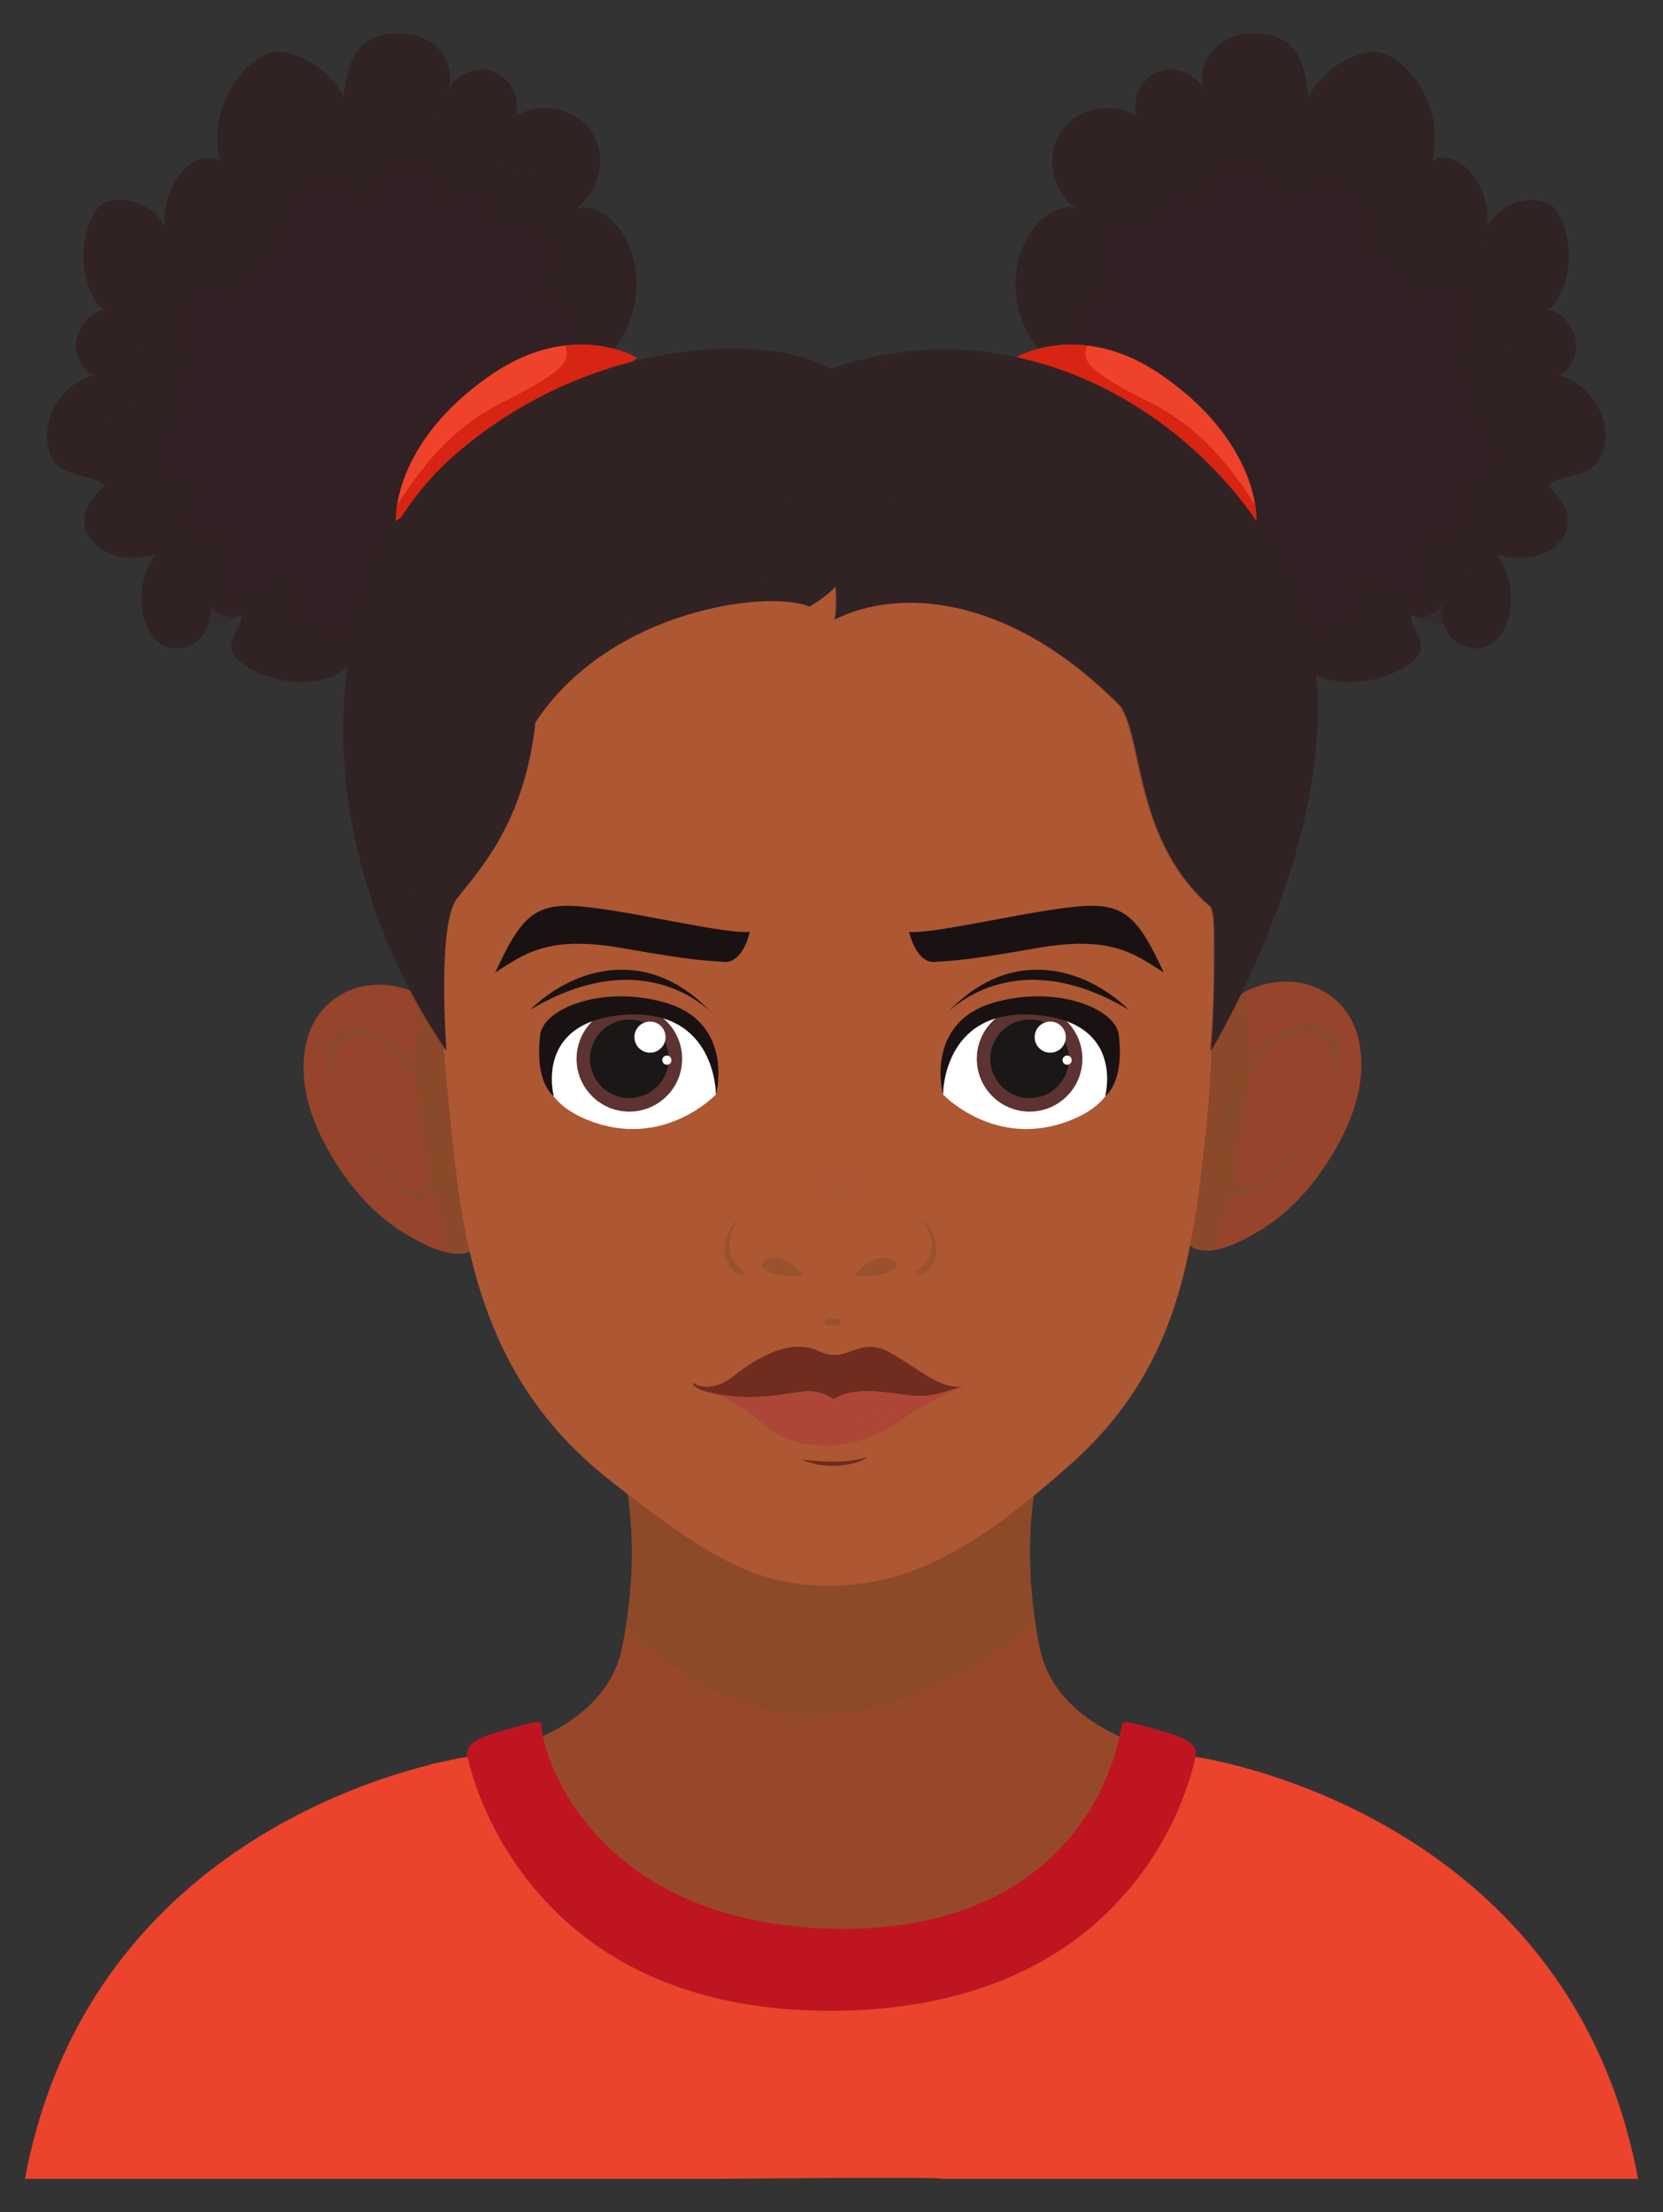 <?xml version="1.0" encoding="utf-8"?>
<!-- Generator: Adobe Illustrator 27.5.0, SVG Export Plug-In . SVG Version: 6.00 Build 0)  -->
<svg version="1.1" id="Layer_1" xmlns="http://www.w3.org/2000/svg" xmlns:xlink="http://www.w3.org/1999/xlink" x="0px" y="0px"
	 viewBox="0 0 253.433 337.067" style="enable-background:new 0 0 253.433 337.067;" xml:space="preserve">
<rect x="0" y="0" width="253.433" height="337.067" fill="#333333" stroke="none"/>
<g>
	<path style="fill:#98482A;" d="M158.407,223.664c0,0-3.273,10.728,0,27.273c3.273,16.546,29.092,17.818,29.092,17.818
		s-10.9,35.083-60.718,34.34c-49.817-0.743-61.037-34.34-61.037-34.34s25.819-1.273,29.091-17.818c3.273-16.546,0-27.273,0-27.273
		S158.407,223.048,158.407,223.664z"/>
	<path style="opacity:0.47;fill:#834D2A;" d="M95.388,247.818c3.353,3.375,7.139,6.324,11.248,8.652
		c3.64,2.062,7.591,3.634,11.718,4.377c3.885,0.699,7.889,0.569,11.772-0.081c7.76-1.3,15.038-4.74,21.541-9.086
		c2.1-1.404,4.131-2.911,6.094-4.503c-2.13-14.389,0.647-23.512,0.647-23.512c0-0.616-63.571,0-63.571,0
		S97.7,233.057,95.388,247.818z"/>
	<path style="fill:none;stroke:#C92D1C;stroke-width:0.373;stroke-miterlimit:10;" d="M81.921,262.201"/>
	<g>
		<path style="fill:#BF1520;" d="M127.049,306.396c48.608-0.311,55.12-38.686,55.12-38.686c0.649-2.598-3.365-3.424-7.321-4.546
			c-3.956-1.122-3.719-0.886-3.956,0.059c-0.225,0.9-3.837,29.043-39.696,30.665c-37.966,1.079-47.913-23.509-48.658-30.665
			c-0.101-0.968,0-1.181-3.956-0.059c-3.956,1.122-7.97,1.948-7.321,4.546C71.263,267.71,78.441,306.707,127.049,306.396z"/>
		<path style="fill:#EB432C;" d="M249.631,332.011c-10.575-56.509-67.462-64.301-67.462-64.301s-6.512,38.375-55.12,38.686
			c-48.608,0.311-55.786-38.686-55.786-38.686s-56.887,7.792-67.462,64.301h106.244c0,0,34.333-0.331,33.341,0H249.631z"/>
	</g>
	<g>
		<path style="fill:#96442B;" d="M206.848,157.686c-1.928-6.804-9.196-9.938-16.112-7.027c-3.956,1.665-6.883,5.538-8.557,9.294
			c-0.976,2.189-1.552,4.547-1.873,6.878c-1.497,4.22-2.24,8.81-2.035,13.137c0.145,3.064,0.463,8.673,3.658,10.194
			c3.115,1.484,8.122-1.404,10.803-3.118c3.405-2.176,6.229-5.144,8.535-8.405C205.611,172.501,208.886,164.879,206.848,157.686z"/>
		<path style="opacity:0.47;fill:#834D2A;" d="M185.238,190.447c0.458-1.567,0.895-3.139,1.308-4.717
			c1.643-6.292,2.934-12.693,3.525-19.125c0.476-5.174,0.514-10.421-0.287-15.486c-3.474,1.847-6.068,5.387-7.605,8.835
			c-0.976,2.189-1.552,4.547-1.873,6.878c-1.497,4.22-2.24,8.81-2.035,13.137c0.145,3.064,0.463,8.673,3.658,10.194
			C182.892,190.621,184.037,190.66,185.238,190.447z"/>
		<path style="opacity:0.47;fill:#834D2A;" d="M203.573,158.051c-0.737-1.272-2.104-1.979-3.536-2.104
			c-3.294-0.288-6.719,2.259-8.841,4.77c-4.724,5.589-5.698,13.413-6.061,20.318c-0.021,0.404,0.557,0.098,0.602-0.185
			c0.18-1.119,0.363-2.255,0.561-3.398c0.119,0.806,0.3,1.594,0.48,2.3c0.355,1.386,1.185,2.592,2.691,2.607
			c3.636,0.035,6.219-4.548,8.015-7.186c0.169-0.248-0.199-0.3-0.339-0.13c-1.669,2.018-3.404,4.644-5.862,5.685
			c-1.979,0.838-2.831-0.59-3.342-2.237c-0.421-1.357-1.097-2.921-0.778-4.398c0.044-0.205-0.031-0.307-0.148-0.338
			c0.744-3.394,1.772-6.738,3.479-9.738c1.482-2.606,3.708-5.021,6.515-6.055c1.911-0.705,3.981-0.471,5.128,1.272
			c1.071,1.628,0.702,3.857,0.939,5.763c0.028,0.227,0.386-0.009,0.397-0.169C203.62,162.568,204.778,160.131,203.573,158.051z"/>
	</g>
	<g>
		<path style="fill:#96442B;" d="M52.459,179.115c2.307,3.261,5.131,6.229,8.536,8.405c2.682,1.714,7.688,4.602,10.803,3.118
			c3.195-1.522,3.513-7.131,3.659-10.194c0.205-4.326-0.539-8.917-2.035-13.137c-0.321-2.332-0.897-4.689-1.873-6.878
			c-1.674-3.757-4.601-7.629-8.557-9.294c-6.916-2.911-14.184,0.223-16.112,7.027C44.84,165.354,48.115,172.975,52.459,179.115z"/>
		<path style="opacity:0.47;fill:#834D2A;" d="M68.488,190.922c-0.458-1.567-0.895-3.139-1.307-4.717
			c-1.643-6.292-2.934-12.692-3.525-19.125c-0.475-5.173-0.514-10.421,0.287-15.486c3.474,1.847,6.068,5.387,7.605,8.835
			c0.976,2.189,1.552,4.547,1.873,6.878c1.497,4.22,2.24,8.811,2.035,13.137c-0.145,3.064-0.464,8.673-3.658,10.194
			C70.834,191.096,69.689,191.135,68.488,190.922z"/>
		<path style="opacity:0.47;fill:#834D2A;" d="M50.154,158.526c0.737-1.272,2.104-1.979,3.535-2.104
			c3.294-0.288,6.719,2.259,8.841,4.77c4.724,5.589,5.698,13.413,6.061,20.318c0.021,0.404-0.557,0.098-0.602-0.185
			c-0.18-1.119-0.363-2.255-0.561-3.398c-0.119,0.806-0.3,1.594-0.48,2.3c-0.355,1.386-1.185,2.593-2.691,2.607
			c-3.636,0.035-6.22-4.548-8.015-7.186c-0.169-0.248,0.199-0.3,0.339-0.13c1.669,2.018,3.404,4.644,5.862,5.685
			c1.979,0.838,2.831-0.59,3.343-2.237c0.421-1.357,1.097-2.921,0.777-4.398c-0.044-0.205,0.031-0.307,0.149-0.338
			c-0.744-3.394-1.772-6.738-3.479-9.738c-1.482-2.606-3.708-5.021-6.515-6.055c-1.911-0.705-3.981-0.471-5.128,1.272
			c-1.071,1.628-0.702,3.857-0.939,5.763c-0.028,0.227-0.386-0.009-0.397-0.169C50.106,163.043,48.948,160.606,50.154,158.526z"/>
	</g>
	<path style="fill:#AE5733;" d="M65.674,134.309c0,0,1.097,19.533,3.731,43.455c2.634,23.922,10.535,37.749,24.142,48.283
		c13.607,10.535,21.069,15.582,32.701,15.582s21.727-4.828,37.31-18.874c15.582-14.046,17.996-30.506,19.972-48.064
		c1.975-17.558,2.414-47.405-1.536-68.475c-3.95-21.069-28.444-35.355-63.39-31.265C86.067,78.758,63.698,98.755,65.674,134.309z"/>
	<g>
		<g>
			<path style="fill:#312324;" d="M197.346,99.264c2.157,6.128,12.45,5.712,17.613,1.769c0.678-0.518,1.336-1.154,1.536-1.983
				c0.445-1.848-1.53-3.49-1.522-5.391c1.705,0.858,4.049,0.016,4.817-1.732c-0.309,1.896,0.195,3.96,1.526,5.346
				c1.331,1.385,3.516,1.963,5.282,1.205c1.647-0.706,2.689-2.385,3.208-4.101c0.992-3.28,0.363-7.009-1.65-9.783
				c2.322,0.45,4.796,0.643,6.995-0.228c2.199-0.871,4.019-3.061,3.796-5.416c-0.188-1.99-1.692-3.568-3.112-4.975
				c1.963-1.62,5.048-1.244,6.994-2.884c1.208-1.018,1.745-2.651,1.827-4.229c0.224-4.306-2.885-8.555-7.056-9.646
				c1.974-1.03,3.067-3.504,2.5-5.656c-0.567-2.153-2.402-4.431-4.627-4.355c0.783,0.021,1.374-0.687,1.775-1.36
				c2.29-3.846,2.466-8.866,0.453-12.863c-0.299-0.593-0.652-1.176-1.161-1.603c-0.649-0.544-1.501-0.791-2.343-0.882
				c-3.023-0.329-6.167,1.35-7.576,4.046c0.393-2.913-0.569-5.95-2.441-8.215c-1.447-1.751-4.064-3.078-5.929-1.782
				c1.376-5.385-0.634-11.484-4.941-14.997c-0.915-0.746-1.955-1.395-3.118-1.595c-1.133-0.195-2.299,0.05-3.383,0.433
				c-3.12,1.102-5.804,3.389-7.386,6.295c-0.369-3.095-0.959-6.573-3.527-8.34c-0.911-0.627-1.995-0.967-3.087-1.145
				c-2.533-0.412-5.293,0.071-7.265,1.713c-1.972,1.641-2.952,4.543-1.974,6.915c-1.147-2.539-4.405-3.889-7.013-2.906
				c-2.607,0.984-4.162,4.149-3.346,6.814c-3.668-2.416-9.206-1.267-11.61,2.409c-2.403,3.676-1.235,9.211,2.449,11.601
				c-2.847-0.74-5.677,1.45-7.208,3.962c-3.581,5.877-2.382,14.223,2.709,18.854C159.553,54.557,186.023,67.096,197.346,99.264z"/>
			<path style="opacity:0.31;fill:#312324;" d="M195.656,95.533c1.82,5.171,10.506,4.82,14.862,1.493
				c0.572-0.437,1.127-0.974,1.296-1.673c0.376-1.559-1.291-2.945-1.285-4.549c1.439,0.724,3.416,0.013,4.065-1.462
				c-0.261,1.6,0.164,3.342,1.287,4.511s2.967,1.656,4.457,1.017c1.39-0.596,2.269-2.013,2.707-3.46
				c0.837-2.768,0.306-5.915-1.392-8.255c1.96,0.38,4.047,0.543,5.903-0.193c1.856-0.735,3.391-2.583,3.204-4.571
				c-0.159-1.679-1.428-3.011-2.626-4.198c1.657-1.367,4.259-1.05,5.902-2.433c1.02-0.859,1.472-2.237,1.542-3.568
				c0.189-3.633-2.434-7.219-5.954-8.139c1.665-0.869,2.588-2.956,2.11-4.773c-0.478-1.816-2.027-3.739-3.904-3.675
				c0.661,0.018,1.16-0.58,1.498-1.147c1.932-3.245,2.081-7.481,0.382-10.854c-0.252-0.501-0.55-0.992-0.979-1.352
				c-0.548-0.459-1.267-0.668-1.977-0.745c-2.551-0.277-5.204,1.139-6.392,3.414c0.331-2.458-0.48-5.021-2.06-6.932
				c-1.221-1.478-3.429-2.597-5.003-1.504c1.161-4.544-0.535-9.691-4.169-12.655c-0.772-0.63-1.649-1.177-2.631-1.346
				c-0.956-0.165-1.94,0.042-2.855,0.365c-2.632,0.93-4.898,2.86-6.233,5.312c-0.312-2.612-0.809-5.546-2.976-7.038
				c-0.769-0.529-1.683-0.816-2.605-0.966c-2.137-0.348-4.466,0.06-6.13,1.445c-1.664,1.385-2.491,3.834-1.666,5.835
				c-0.968-2.143-3.717-3.282-5.917-2.452c-2.2,0.83-3.512,3.501-2.823,5.75c-3.095-2.039-7.768-1.069-9.796,2.033
				c-2.028,3.102-1.042,7.772,2.067,9.789c-2.402-0.625-4.791,1.224-6.082,3.343c-3.022,4.959-2.01,12.001,2.286,15.909
				C163.765,57.809,186.101,68.39,195.656,95.533z"/>
			<path style="opacity:0.31;fill:#312324;" d="M193.96,93.124c1.56,4.431,9.002,4.13,12.735,1.279
				c0.49-0.374,0.966-0.834,1.11-1.434c0.322-1.336-1.106-2.523-1.101-3.898c1.233,0.621,2.927,0.011,3.483-1.252
				c-0.223,1.371,0.141,2.863,1.103,3.865c0.962,1.002,2.542,1.419,3.819,0.871c1.191-0.511,1.944-1.725,2.319-2.965
				c0.717-2.372,0.263-5.068-1.193-7.073c1.679,0.326,3.468,0.465,5.058-0.165c1.59-0.63,2.906-2.213,2.745-3.916
				c-0.136-1.439-1.223-2.58-2.25-3.597c1.419-1.171,3.649-0.899,5.057-2.085c0.874-0.736,1.262-1.917,1.321-3.057
				c0.162-3.113-2.086-6.186-5.102-6.974c1.427-0.744,2.218-2.533,1.808-4.09c-0.41-1.556-1.737-3.204-3.345-3.149
				c0.566,0.016,0.994-0.496,1.283-0.983c1.656-2.781,1.783-6.41,0.327-9.301c-0.216-0.429-0.471-0.85-0.839-1.159
				c-0.469-0.394-1.085-0.572-1.694-0.638c-2.186-0.238-4.459,0.976-5.477,2.925c0.284-2.106-0.411-4.302-1.765-5.94
				c-1.047-1.266-2.938-2.226-4.287-1.288c0.995-3.893-0.458-8.303-3.573-10.843c-0.661-0.539-1.413-1.008-2.254-1.153
				c-0.819-0.141-1.662,0.036-2.446,0.313c-2.256,0.796-4.196,2.451-5.34,4.551c-0.267-2.238-0.694-4.752-2.55-6.03
				c-0.659-0.454-1.442-0.699-2.232-0.828c-1.831-0.298-3.827,0.052-5.253,1.239s-2.135,3.285-1.427,5
				c-0.83-1.836-3.185-2.812-5.07-2.101c-1.885,0.711-3.009,3-2.419,4.926c-2.652-1.747-6.656-0.916-8.394,1.742
				c-1.738,2.658-0.893,6.659,1.771,8.388c-2.058-0.535-4.105,1.048-5.211,2.864c-2.589,4.249-1.722,10.283,1.959,13.632
				C166.635,60.8,185.773,69.866,193.96,93.124z"/>
		</g>
		<path style="fill:#EF422A;" d="M154.72,54.534c0,0,9.624-5.825,21.781,2.279c12.157,8.105,15.069,17.855,14.943,22.541
			L154.72,54.534z"/>
		<path style="fill:#D82412;" d="M183.658,67.304c-1.736-1.686-3.64-3.188-5.697-4.464c-2.212-1.372-4.598-2.419-6.867-3.688
			c-1.173-0.656-2.317-1.36-3.415-2.134c-0.853-0.601-1.746-1.345-2.121-2.355c-0.269-0.724-0.158-1.397,0.157-2.009
			c-6.598-0.774-10.994,1.88-10.994,1.88l36.724,24.82c0.018-0.682-0.03-1.475-0.16-2.351
			C189.106,73.514,186.609,70.17,183.658,67.304z"/>
	</g>
	<g>
		<g>
			<path style="fill:#312324;" d="M54.448,99.264c-2.157,6.128-12.45,5.712-17.613,1.769c-0.678-0.518-1.336-1.154-1.536-1.983
				c-0.445-1.848,1.53-3.49,1.522-5.391c-1.705,0.858-4.049,0.016-4.817-1.732c0.309,1.896-0.195,3.96-1.526,5.346
				c-1.331,1.385-3.516,1.963-5.282,1.205c-1.647-0.706-2.689-2.385-3.208-4.101c-0.992-3.28-0.363-7.009,1.65-9.783
				c-2.322,0.45-4.796,0.643-6.995-0.228c-2.199-0.871-4.019-3.061-3.797-5.416c0.188-1.99,1.692-3.568,3.112-4.975
				c-1.963-1.62-5.047-1.244-6.994-2.884c-1.208-1.018-1.745-2.651-1.827-4.229c-0.224-4.306,2.884-8.555,7.056-9.646
				c-1.974-1.03-3.067-3.504-2.5-5.656c0.567-2.153,2.402-4.431,4.627-4.355c-0.783,0.021-1.374-0.687-1.775-1.36
				c-2.29-3.846-2.466-8.866-0.453-12.863c0.299-0.593,0.652-1.176,1.161-1.603c0.649-0.544,1.501-0.791,2.343-0.882
				c3.023-0.329,6.167,1.35,7.576,4.046c-0.393-2.913,0.569-5.95,2.441-8.215c1.447-1.751,4.064-3.078,5.929-1.782
				c-1.376-5.385,0.634-11.484,4.941-14.997c0.915-0.746,1.955-1.395,3.118-1.595c1.133-0.195,2.299,0.05,3.383,0.433
				c3.12,1.102,5.804,3.389,7.386,6.295c0.369-3.095,0.959-6.573,3.527-8.34c0.911-0.627,1.995-0.967,3.087-1.145
				c2.533-0.412,5.293,0.071,7.265,1.713c1.972,1.641,2.952,4.543,1.974,6.915c1.148-2.539,4.406-3.889,7.013-2.906
				c2.607,0.984,4.162,4.149,3.346,6.814c3.668-2.416,9.206-1.267,11.609,2.409c2.404,3.676,1.235,9.211-2.449,11.601
				c2.847-0.74,5.677,1.45,7.208,3.962c3.581,5.877,2.382,14.223-2.709,18.854C92.242,54.557,65.771,67.096,54.448,99.264z"/>
			<path style="opacity:0.31;fill:#312324;" d="M56.139,95.533c-1.82,5.171-10.506,4.82-14.862,1.493
				c-0.572-0.437-1.127-0.974-1.296-1.673c-0.376-1.559,1.291-2.945,1.285-4.549c-1.439,0.724-3.416,0.013-4.065-1.462
				c0.26,1.6-0.164,3.342-1.288,4.511s-2.967,1.656-4.457,1.017c-1.39-0.596-2.269-2.013-2.707-3.46
				c-0.837-2.768-0.306-5.915,1.392-8.255c-1.96,0.38-4.047,0.543-5.903-0.193c-1.856-0.735-3.391-2.583-3.204-4.571
				c0.159-1.679,1.428-3.011,2.626-4.198c-1.656-1.367-4.259-1.05-5.902-2.433c-1.02-0.859-1.472-2.237-1.542-3.568
				c-0.189-3.633,2.434-7.219,5.954-8.139c-1.665-0.869-2.588-2.956-2.11-4.773c0.478-1.816,2.027-3.739,3.904-3.675
				c-0.66,0.018-1.16-0.58-1.498-1.147c-1.932-3.245-2.081-7.481-0.382-10.854c0.252-0.501,0.55-0.992,0.979-1.352
				c0.548-0.459,1.267-0.668,1.977-0.745c2.551-0.277,5.204,1.139,6.392,3.414c-0.332-2.458,0.48-5.021,2.06-6.932
				c1.221-1.478,3.429-2.597,5.003-1.504c-1.161-4.544,0.535-9.691,4.169-12.655c0.772-0.63,1.649-1.177,2.631-1.346
				c0.956-0.165,1.94,0.042,2.855,0.365c2.632,0.93,4.897,2.86,6.233,5.312c0.312-2.612,0.809-5.546,2.976-7.038
				c0.769-0.529,1.683-0.816,2.605-0.966c2.137-0.348,4.466,0.06,6.13,1.445c1.664,1.385,2.491,3.834,1.666,5.835
				c0.968-2.143,3.717-3.282,5.917-2.452c2.2,0.83,3.512,3.501,2.823,5.75c3.095-2.039,7.768-1.069,9.796,2.033
				c2.028,3.102,1.042,7.772-2.067,9.789c2.402-0.625,4.791,1.224,6.082,3.343c3.022,4.959,2.01,12.001-2.286,15.909
				C88.03,57.809,65.694,68.39,56.139,95.533z"/>
			<path style="opacity:0.31;fill:#312324;" d="M57.834,93.124c-1.56,4.431-9.002,4.13-12.735,1.279
				c-0.49-0.374-0.966-0.834-1.11-1.434c-0.322-1.336,1.106-2.523,1.101-3.898c-1.233,0.621-2.927,0.011-3.483-1.252
				c0.223,1.371-0.141,2.863-1.103,3.865c-0.962,1.002-2.542,1.419-3.819,0.871c-1.191-0.511-1.944-1.725-2.319-2.965
				c-0.717-2.372-0.263-5.068,1.193-7.073c-1.679,0.326-3.468,0.465-5.058-0.165c-1.59-0.63-2.906-2.213-2.745-3.916
				c0.136-1.439,1.223-2.58,2.25-3.597c-1.419-1.171-3.649-0.899-5.057-2.085c-0.874-0.736-1.262-1.917-1.321-3.057
				c-0.162-3.113,2.085-6.186,5.101-6.974c-1.427-0.744-2.218-2.533-1.808-4.09c0.41-1.556,1.737-3.204,3.345-3.149
				c-0.566,0.016-0.994-0.496-1.283-0.983c-1.656-2.781-1.783-6.41-0.328-9.301c0.216-0.429,0.471-0.85,0.839-1.159
				c0.469-0.394,1.085-0.572,1.694-0.638c2.186-0.238,4.459,0.976,5.477,2.925c-0.284-2.106,0.411-4.302,1.765-5.94
				c1.047-1.266,2.938-2.226,4.287-1.288c-0.994-3.893,0.458-8.303,3.573-10.843c0.661-0.539,1.413-1.008,2.254-1.153
				c0.819-0.141,1.662,0.036,2.446,0.313c2.256,0.796,4.196,2.451,5.34,4.551c0.267-2.238,0.694-4.752,2.55-6.03
				c0.659-0.454,1.442-0.699,2.232-0.828c1.831-0.298,3.827,0.052,5.253,1.239s2.135,3.285,1.427,5
				c0.83-1.836,3.185-2.812,5.07-2.101c1.885,0.711,3.009,3,2.419,4.926c2.652-1.747,6.656-0.916,8.394,1.742
				c1.738,2.658,0.893,6.659-1.771,8.388c2.058-0.535,4.105,1.048,5.211,2.864c2.589,4.249,1.722,10.283-1.958,13.632
				C85.16,60.8,66.021,69.866,57.834,93.124z"/>
		</g>
		<path style="fill:#EF422A;" d="M97.074,54.534c0,0-9.624-5.825-21.781,2.279c-12.157,8.105-15.069,17.855-14.943,22.541
			L97.074,54.534z"/>
		<path style="fill:#D82412;" d="M68.137,67.304c1.736-1.686,3.64-3.188,5.697-4.464c2.212-1.372,4.598-2.419,6.867-3.688
			c1.173-0.656,2.317-1.36,3.415-2.134c0.853-0.601,1.746-1.345,2.121-2.355c0.269-0.724,0.158-1.397-0.157-2.009
			c6.598-0.774,10.994,1.88,10.994,1.88l-36.724,24.82c-0.018-0.682,0.03-1.475,0.16-2.351
			C62.689,73.514,65.186,70.17,68.137,67.304z"/>
	</g>
	<g>
		<path style="fill:#FFFFFF;" d="M143.717,166.779c0,0,7.931,8.427,19.332,3.966c11.401-4.461,6.247-14.101,1.124-16.663
			C159.43,151.71,142.726,151.247,143.717,166.779z"/>
		<g>
			<g>
				<circle style="fill:#5D3331;" cx="156.907" cy="161.345" r="8.044"/>
				<path style="fill:#1A1716;" d="M150.917,161.345c0,3.308,2.682,5.99,5.99,5.99c3.308,0,5.99-2.682,5.99-5.99
					c0-3.308-2.682-5.99-5.99-5.99C153.599,155.355,150.917,158.037,150.917,161.345z"/>
				<path style="fill:#FFFFFF;" d="M157.678,158.038c0,1.31,1.062,2.372,2.372,2.372s2.372-1.062,2.372-2.372
					s-1.062-2.372-2.372-2.372S157.678,156.728,157.678,158.038z"/>
				<path style="fill:#FFFFFF;" d="M161.923,161.549c0,0.387,0.314,0.7,0.7,0.7c0.387,0,0.7-0.314,0.7-0.7
					c0-0.387-0.313-0.701-0.7-0.701C162.237,160.848,161.923,161.162,161.923,161.549z"/>
			</g>
		</g>
		<path style="fill:#1A1212;" d="M138.554,141.994c0,0,0.991,4.833,3.966,4.585c2.974-0.248,4.213-0.124,15.491-2.107
			c11.277-1.983,14.871,0.868,19.332,3.718c-4.214-9.17-6.32-10.905-14.499-9.914C154.664,139.268,142.024,142.366,138.554,141.994z
			"/>
		<path style="fill:#1A1212;" d="M143.717,166.779c0,0-0.083-13.136,13.88-12.145c13.962,0.991,10.823,12.392,10.823,12.392
			s2.974-1.9,2.065-9.418c-0.578-3.966-9.583-7.601-19.167-4.792C141.735,155.626,143.222,165.127,143.717,166.779z"/>
		<path style="fill:#1A1212;" d="M144.252,154.463c0,0,10.012-11.19,27.765-0.589C165.791,147.732,154.18,143.694,144.252,154.463z"
			/>
	</g>
	<g>
		<path style="fill:#FFFFFF;" d="M109.101,166.779c0,0-7.931,8.427-19.332,3.966c-11.401-4.461-6.247-14.101-1.123-16.663
			C93.389,151.71,110.092,151.247,109.101,166.779z"/>
		<g>
			<g>
				<circle style="fill:#5D3331;" cx="95.911" cy="161.345" r="8.044"/>
				<circle style="fill:#1A1716;" cx="95.911" cy="161.345" r="5.99"/>
				<path style="fill:#FFFFFF;" d="M96.683,158.038c0,1.31,1.062,2.372,2.372,2.372c1.31,0,2.372-1.062,2.372-2.372
					s-1.062-2.372-2.372-2.372C97.744,155.666,96.683,156.728,96.683,158.038z"/>
				<path style="fill:#FFFFFF;" d="M100.928,161.549c0,0.387,0.314,0.7,0.7,0.7c0.387,0,0.7-0.314,0.7-0.7
					c0-0.387-0.314-0.701-0.7-0.701C101.241,160.848,100.928,161.162,100.928,161.549z"/>
			</g>
		</g>
		<path style="fill:#1A1212;" d="M114.264,141.994c0,0-0.991,4.833-3.965,4.585c-2.974-0.248-4.214-0.124-15.491-2.107
			c-11.277-1.983-14.871,0.868-19.332,3.718c4.213-9.17,6.32-10.905,14.499-9.914C98.154,139.268,110.794,142.366,114.264,141.994z"
			/>
		<path style="fill:#1A1212;" d="M109.101,166.779c0,0,0.083-13.136-13.88-12.145s-10.823,12.392-10.823,12.392
			s-2.974-1.9-2.065-9.418c0.578-3.966,9.584-7.601,19.167-4.792C111.083,155.626,109.596,165.127,109.101,166.779z"/>
		<path style="fill:#1A1212;" d="M108.566,154.463c0,0-10.012-11.19-27.765-0.589C87.027,147.732,98.638,143.694,108.566,154.463z"
			/>
	</g>
	<g>
		<g>
			<path style="opacity:0.47;fill:#834D2A;" d="M113.423,193.617c-1.158-0.556-2-1.735-2.228-2.987
				c-0.275-1.511,0.291-3.085,1.102-4.343c0.153-0.238-0.076-0.292-0.222-0.104c-1.058,1.368-1.856,3.061-1.629,4.832
				c0.189,1.471,1.049,2.867,2.519,3.309C113.238,194.406,113.746,193.771,113.423,193.617z"/>
			<path style="opacity:0.47;fill:#834D2A;" d="M139.697,193.617c1.158-0.556,2-1.735,2.228-2.987
				c0.275-1.511-0.291-3.085-1.102-4.343c-0.153-0.238,0.076-0.292,0.222-0.104c1.058,1.368,1.856,3.061,1.629,4.832
				c-0.189,1.471-1.049,2.867-2.519,3.309C139.882,194.406,139.374,193.771,139.697,193.617z"/>
			<g>
				<path style="opacity:0.47;fill:#834D2A;" d="M122.474,194.361c0,0-2.92-3.601-5.525-2.486
					C114.345,192.99,117.645,194.921,122.474,194.361z"/>
				<path style="opacity:0.47;fill:#834D2A;" d="M130.152,194.361c0,0,2.92-3.601,5.525-2.486
					C138.281,192.99,134.981,194.921,130.152,194.361z"/>
			</g>
		</g>
		<g>
			<path style="fill:#6F2C1F;" d="M114.719,212.879c7.022-0.165,8.592-2.065,12.31,0.33c3.883-2.313,9.17-0.661,12.888-0.496
				c2.011,0.089,4.601-0.691,6.556-1.427c-3.299,0.364-6.295-2.613-10.846-5.174c-4.827-2.715-6.427,1.904-10.802-0.208
				c-4.375-2.112-9.579,1.056-13.124,3.847c-3.545,2.791-6.11,0.98-6.11,0.98s-0.175,0.482,1.345,1.122
				C108.948,212.443,111.615,212.952,114.719,212.879z"/>
			<path style="fill:#AD4637;" d="M139.917,212.714c-3.718-0.165-9.005-1.818-12.888,0.496c-3.718-2.396-5.287-0.496-12.31-0.33
				c-3.104,0.073-5.771-0.435-7.783-1.025c0.182,0.076,0.383,0.155,0.616,0.235c2.187,0.754,3.092,0.377,9.127,5.204
				c6.034,4.827,15.01,3.093,19.913-0.377c4.903-3.47,6.034-3.771,10.484-5.732c-0.202,0.047-0.403,0.08-0.603,0.102
				C144.518,212.022,141.928,212.803,139.917,212.714z"/>
			<path style="opacity:0.23;fill:#AD4637;" d="M135.622,215.455c0.167,0.527-0.786,1.301-2.13,1.728
				c-1.344,0.427-2.569,0.346-2.736-0.182c-0.168-0.527,0.786-1.301,2.13-1.728C134.23,214.846,135.455,214.927,135.622,215.455z"/>
		</g>
		<path style="fill:#6F2C1F;" d="M122.237,222.38c0,0,6.361,0.991,9.997-0.413C130.416,223.536,125.046,223.949,122.237,222.38z"/>
		<path style="opacity:0.2;fill:#AE5733;" d="M111.778,188.065c0,0,4.376-3.183,7.825-4.244c5.835,1.724,13.395,0.531,14.589-0.133
			c1.194-0.663,7.162,5.04,7.162,5.04s-1.592-11.273-14.589-11.273C113.767,177.456,111.778,188.065,111.778,188.065z"/>
		<ellipse style="opacity:0.2;fill:#AE5733;" cx="127.882" cy="180.648" rx="2.966" ry="1.088"/>
		<ellipse style="opacity:0.47;fill:#834D2A;" cx="126.91" cy="201.441" rx="1.287" ry="0.509"/>
	</g>
	<path style="fill:#312324;" d="M68.041,160.087c0,0-1.458-19.158,1.582-23.134c3.04-3.976,10.314-11.317,11.967-26.849
		c11.236-17.184,35.36-20.324,41.804-17.68c3.305-1.983,3.966-3.139,3.966-3.139s0.331,3.635-0.165,5.122
		c9.583-4.792,26.437-4.131,43.621,13.218c3.47,5.287,2.148,20.489,13.714,30.568c1.652,3.139,0,21.976,0,21.976
		s19.425-31.984,15.862-58.823c-3.718-28.007-37.673-57.749-73.859-45.108c-8.179-5.205-35.442-5.701-57.005,12.888
		C47.965,87.715,45.735,127.123,68.041,160.087z"/>
	<path style="opacity:0.31;fill:#312324;" d="M199.348,121.302c-2.55,2.282-5.651,3.852-9.144,2.919
		c-3.099-0.828-5.567-3.207-7.52-5.642c-2.953-3.681-4.774-8.061-6.853-12.254c-1.069-2.157-2.231-4.275-3.675-6.208
		c-1.163-1.558-2.526-2.971-3.975-4.264c-3.025-2.699-6.482-4.905-10.146-6.631c-7.188-3.385-15.88-5.204-23.566-2.428
		c-0.441,0.159-0.654-0.817-0.498-1.08c0.883-1.489,2.254-2.68,3.427-3.933c0.555-0.593,1.104-1.199,1.567-1.868
		c0.225-0.325,0.721-0.966,0.621-1.401c-0.043-0.186-0.523-0.48-0.75-0.604c-0.543-0.296-1.147-0.491-1.737-0.666
		c-1.398-0.416-2.837-0.683-4.269-0.95c-1.038-0.193-2.157-0.31-3.147-0.692c-0.405-0.156-0.445-0.891-0.167-1.164
		c1.862-1.818,4.332-2.763,6.668-3.843c-1.747-1.061-3.811-1.434-5.806-1.859c-1.433-0.305-3.293-0.68-3.807-2.272
		c-0.306-0.949-0.07-1.99,0.268-2.894c0.461-1.236,1.117-2.39,1.896-3.452c1.76-2.399,4.076-4.335,6.5-6.033
		c0.079-0.056,0.163-0.107,0.243-0.162c-3.011,0.489-6.055,1.249-9.115,2.318c-1.785-1.136-4.481-2.048-7.827-2.586
		c1.75,0.954,3.411,2.211,4.352,3.967c2.915,5.442-2.709,9.079-6.99,11.762c2.792-0.105,5.559,0.197,7.983,1.78
		c0.333,0.218,0.279,0.923-0.049,1.119c-1.555,0.93-3.223,1.686-4.722,2.707c0.751,0.487,1.488,0.994,2.176,1.565
		c2.173,1.804,4.232,4.792,2.123,7.438c-0.863,1.083-2.127,1.832-3.346,2.448c-1.612,0.815-3.325,1.427-5.044,1.973
		c-3.779,1.2-7.649,2.069-11.479,3.082c-1.428,0.378-2.874,0.756-4.247,1.307c-2.635,1.057-5.117,2.546-7.337,4.31
		c-4.719,3.749-8.153,8.766-11.191,13.908c-3.121,5.281-5.865,10.833-9.543,15.763c-2.039,2.734-4.129,5.541-6.9,7.581
		c-2.227,1.64-4.894,2.665-7.662,2.823c-0.054,0.003-0.107,0.002-0.161,0.004c2.594,7.752,6.358,15.488,11.372,22.899
		c0,0-1.458-19.158,1.582-23.134c3.04-3.976,10.314-11.316,11.967-26.848c11.236-17.184,35.36-20.324,41.804-17.68
		c3.305-1.983,3.966-3.139,3.966-3.139s0.33,3.635-0.165,5.122c9.583-4.792,26.437-4.131,43.621,13.219
		c3.47,5.287,2.148,20.489,13.714,30.568c1.652,3.139,0,21.976,0,21.976S195.481,141.848,199.348,121.302z"/>
</g>
</svg>
